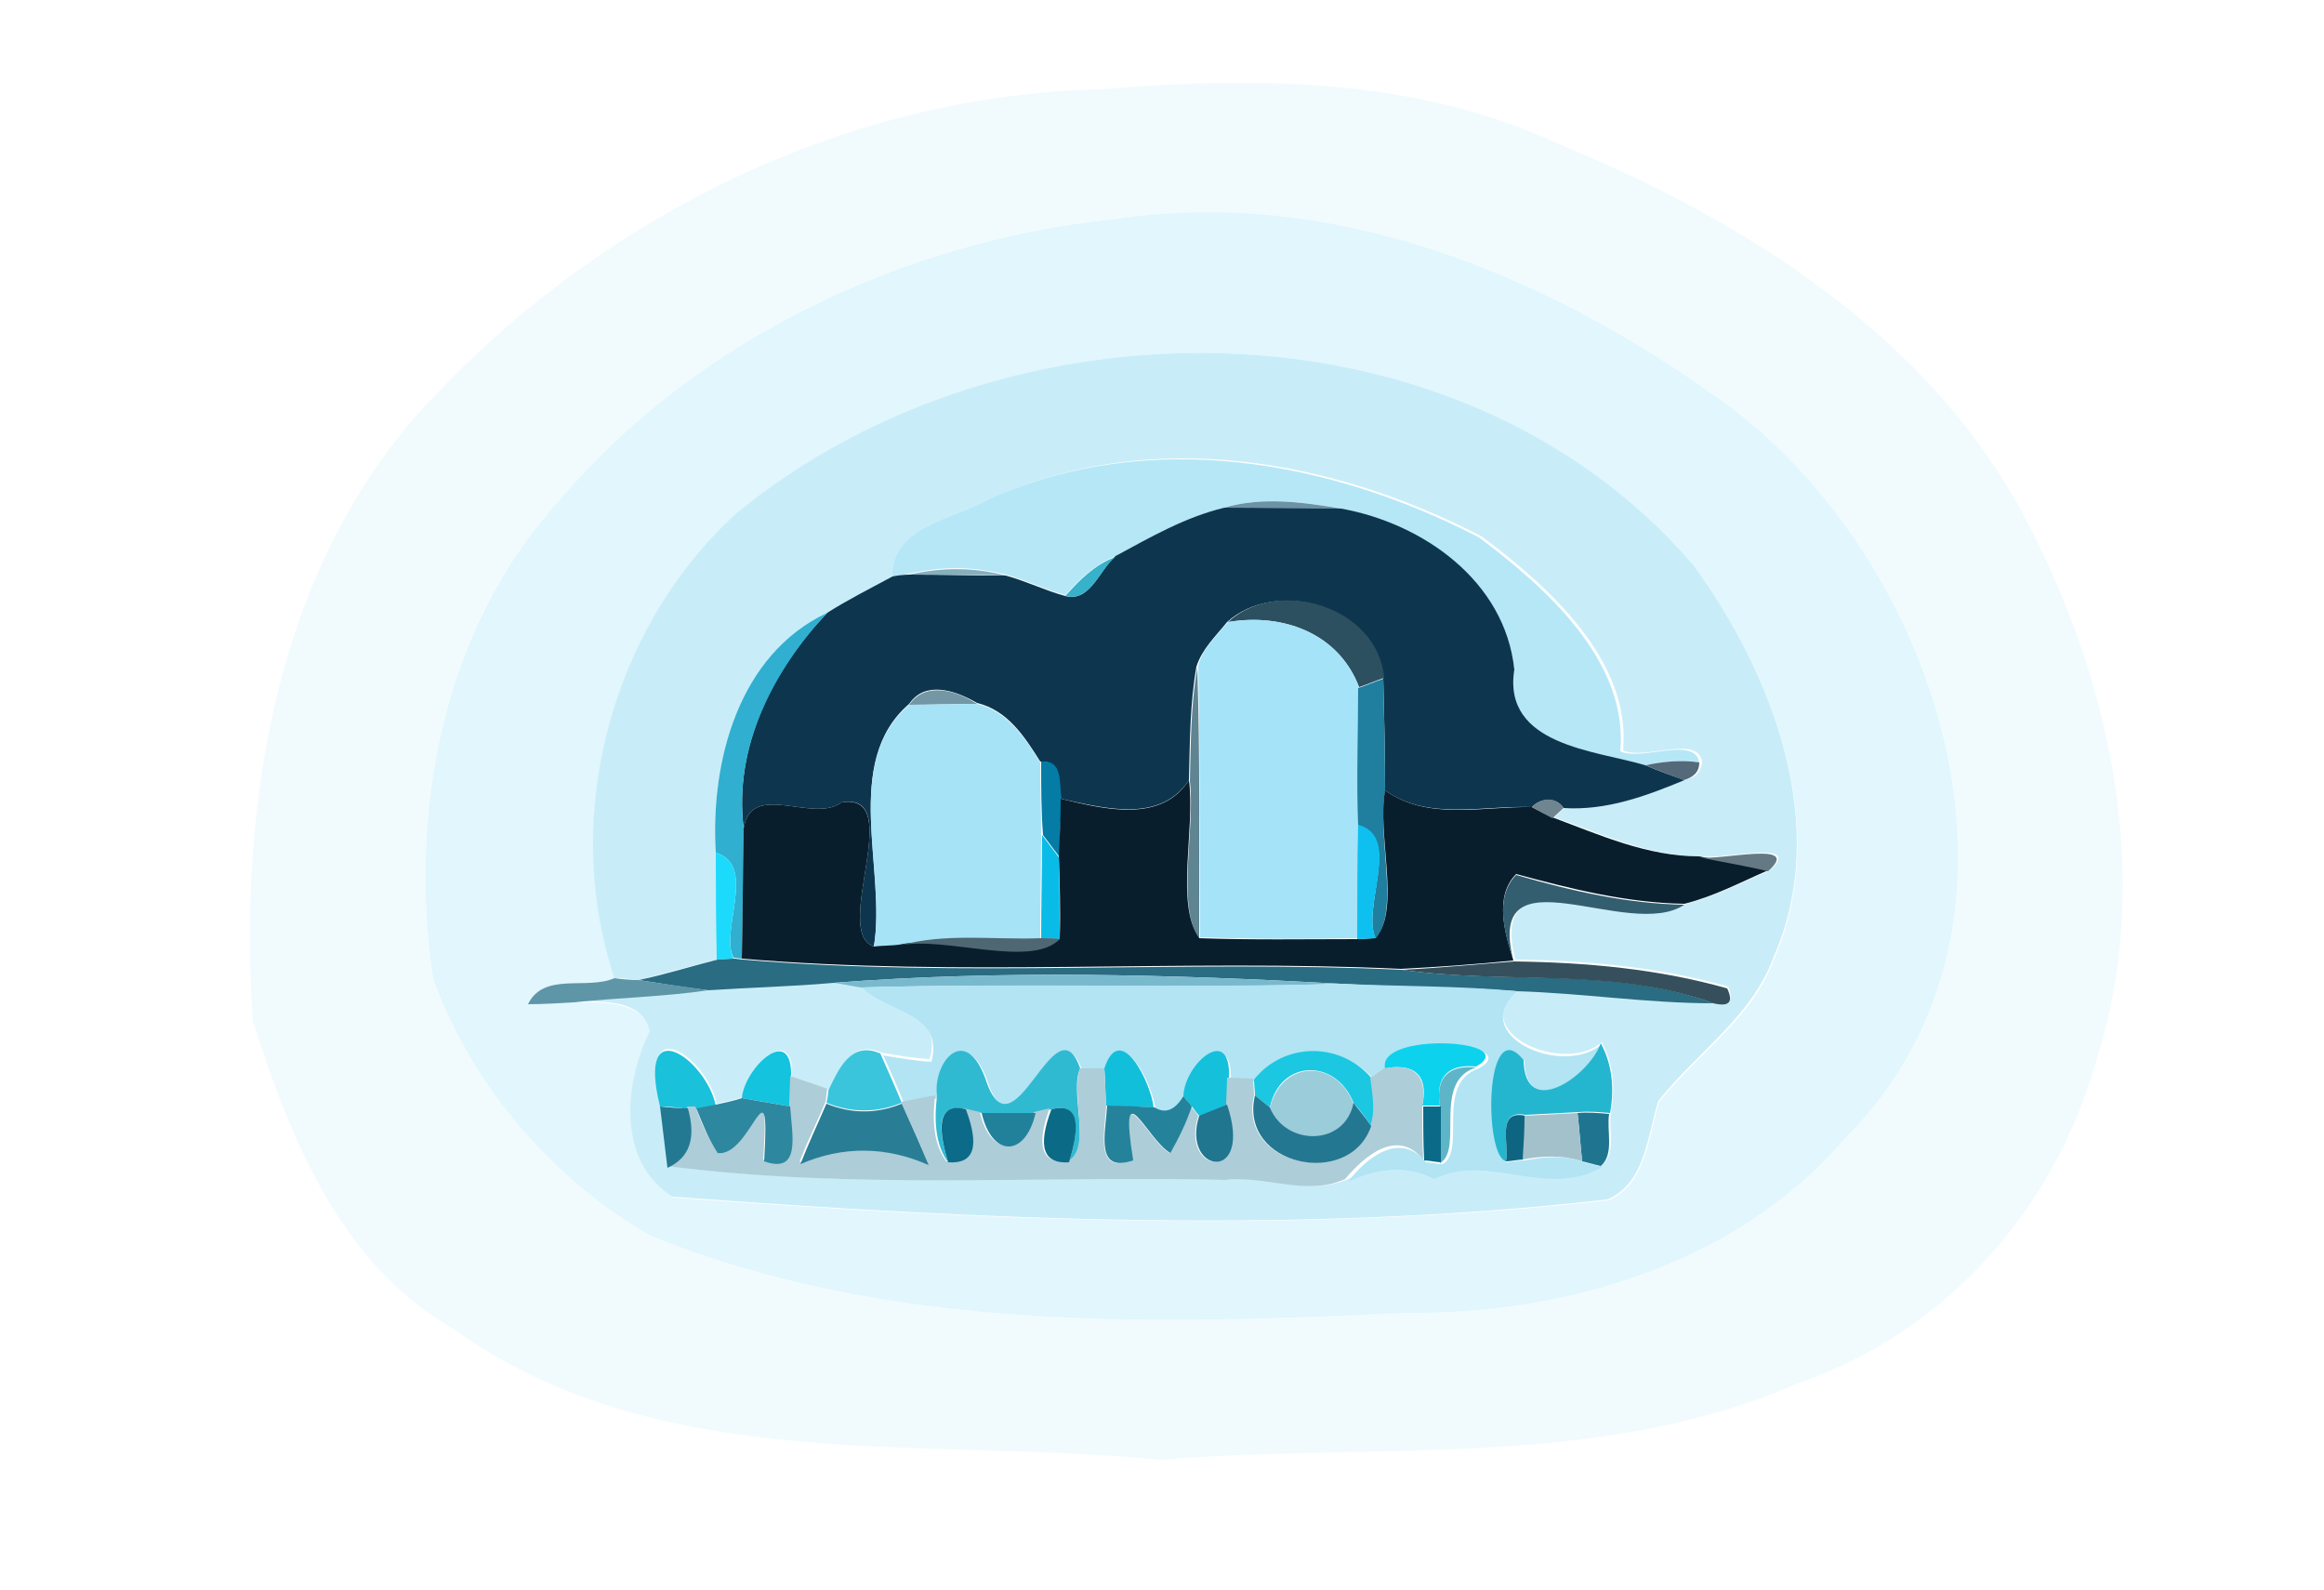<?xml version="1.0" encoding="utf-8"?>
<!-- Generator: Adobe Illustrator 26.0.3, SVG Export Plug-In . SVG Version: 6.00 Build 0)  -->
<svg version="1.1" id="Layer_1" xmlns="http://www.w3.org/2000/svg" xmlns:xlink="http://www.w3.org/1999/xlink" x="0px" y="0px"
	 viewBox="0 0 250 171" style="enable-background:new 0 0 250 171;" xml:space="preserve">
<style type="text/css">
	.st0{fill:#F1FBFE;}
	.st1{fill:#E1F6FD;}
	.st2{fill:#C9EDF8;}
	.st3{fill:#B6E7F7;}
	.st4{fill:#6C92A4;}
	.st5{fill:#0D364E;}
	.st6{fill:#38B1CA;}
	.st7{fill:#87B0BF;}
	.st8{fill:#2C5060;}
	.st9{fill:#30AFD0;}
	.st10{fill:#A4E3F8;}
	.st11{fill:#5F8492;}
	.st12{fill:#207E9F;}
	.st13{fill:#7397A4;}
	.st14{fill:#A6E3F7;}
	.st15{fill:#047CA6;}
	.st16{fill:#54697A;}
	.st17{fill:#091E2C;}
	.st18{fill:#6F858F;}
	.st19{fill:#0DC0EF;}
	.st20{fill:#09BCE7;}
	.st21{fill:#1CDAFB;}
	.st22{fill:#647983;}
	.st23{fill:#335E6F;}
	.st24{fill:#4E6772;}
	.st25{fill:#2A6C82;}
	.st26{fill:#35505C;}
	.st27{fill:#5E96A7;}
	.st28{fill:#79B9CD;}
	.st29{fill:#B2E4F3;}
	.st30{fill:#1AC1DB;}
	.st31{fill:#14C3DE;}
	.st32{fill:#3AC5DC;}
	.st33{fill:#30BAD2;}
	.st34{fill:#11BFDB;}
	.st35{fill:#15C0DB;}
	.st36{fill:#1CC7E1;}
	.st37{fill:#0CD2EE;}
	.st38{fill:#25B6CF;}
	.st39{fill:#ADCDD8;}
	.st40{fill:#9BCCD9;}
	.st41{fill:#5FB5C8;}
	.st42{fill:#2D879F;}
	.st43{fill:#297E96;}
	.st44{fill:#25829B;}
	.st45{fill:#237791;}
	.st46{fill:#237992;}
	.st47{fill:#0B6B88;}
	.st48{fill:#21819A;}
	.st49{fill:#0B6B87;}
	.st50{fill:#20758F;}
	.st51{fill:#0A6A87;}
	.st52{fill:#1F7590;}
	.st53{fill:#0E6581;}
	.st54{fill:#A3C1CB;}
</style>
<g id="_x23_f1fbfeff">
	<path class="st0" d="M118.4,9.6c16.5-1.4,34-1.3,49.3,5.9c20,8.2,40.1,20.8,50.3,40.5c9.3,17.7,13.7,39.1,7.4,58.4
		c-4.5,15.8-16.2,28.9-31.8,34.3c-21.6,9.5-45.8,6.4-68.7,8.3c-25.4-2.5-54,1.8-76-14c-12.2-6.9-17.7-20.5-21.7-33.2
		c-1.6-23.7,2.6-50,19.9-67.6C65.6,22.8,91.5,10.2,118.4,9.6 M120.4,23.5C97.5,25.8,75,36.3,60,54c-12.4,13.7-16.1,33.5-13.4,51.3
		c4.2,11.5,12.9,21.4,23.4,27.6c25.6,10.4,54,9.6,81.1,8.3c17.3,0.2,35.9-5.3,47.4-18.8c23.4-23.2,9.9-63.6-14.7-80.3
		C165.6,29.4,143.1,20.3,120.4,23.5z"/>
</g>
<g id="_x23_e1f6fdff">
	<path class="st1" d="M120.4,23.5c22.7-3.3,45.2,5.8,63.4,18.6c24.6,16.6,38.1,57,14.7,80.3c-11.5,13.5-30.1,19-47.4,18.8
		c-27.1,1.3-55.5,2.1-81.1-8.3c-10.6-6.1-19.2-16.1-23.4-27.6C43.9,87.5,47.6,67.7,60,54C75,36.3,97.5,25.8,120.4,23.5 M79.2,55.2
		c-13.5,12.3-18.9,32.6-13,50c-3.1,1.3-7.6-0.6-9.3,2.8c1.7,0,3.3-0.1,5-0.2c2.9,0,7.3-0.2,8.1,3.2c-2.8,5.7-3.5,13.9,2.4,17.8
		c33.6,2.5,67.3,4,100.6,0.3c4.1-1.7,4.3-6.9,5.5-10.6c4.1-5.2,10.1-9,12.4-15.5c6.1-14.1-0.1-30.3-8.6-42.1
		C156.9,31.4,108.3,31.3,79.2,55.2z"/>
</g>
<g id="_x23_c9edf8ff">
	<path class="st2" d="M79.2,55.2c29.1-23.9,77.7-23.8,103,5.6c8.5,11.7,14.8,28,8.6,42.1c-2.3,6.4-8.3,10.3-12.4,15.5
		c-1.2,3.7-1.4,8.9-5.5,10.6c-33.3,3.8-67.1,2.2-100.6-0.3c-5.9-3.8-5.2-12.1-2.4-17.8c-0.8-3.5-5.2-3.2-8.1-3.2
		c4.8-0.5,9.7-0.6,14.5-1.3c4.5-0.3,9-0.4,13.5-0.8c0.7,0.1,2.2,0.4,2.9,0.5c2.7,2.7,8.9,2.7,7.3,7.8c-1.8-0.1-3.5-0.4-5.2-0.7
		c-3.2-1.4-4.5,1.7-5.6,4c-1.3-0.5-2.7-0.9-4-1.4c0.2-6-5-1-5.3,2.2c-0.9,0.3-1.9,0.5-2.8,0.7c-1-4.9-8.6-10.4-6,0.1
		c0.2,1.7,0.7,5,0.9,6.6c20,2.6,40.1,0.9,60.2,1.5c4.2-0.6,8.7,1.8,12.8-0.1c3.1-1.4,6.2-1.9,9.3-0.3c5.7-2.8,12,2.2,18.1-1.3
		c1.5-1.3,0.6-3.8,0.9-5.6c0.5-2.8,0.2-5.3-1-7.5c-4,3.5-14.5-1-9.1-5.7c7.1,0.2,14.1,1.3,21.2,1.3c1.7,0.4,2.1-0.1,1.5-1.6
		c-7.4-2.1-15.2-2.8-22.9-2.9c-3.1-12.4,12.3-2,18.4-6c3.1-0.8,6-2.3,9-3.6c3.8-3.4-5.2-1.1-7.4-1.5c-5.6,0-10.7-2.4-15.8-4.2
		c0.3-0.3,0.9-0.8,1.2-1.1c4.6,0.3,8.8-1.3,13-3c1.1-0.2,1.6-0.9,1.7-1.9c-0.5-2.9-6.2-0.1-8.5-1.2c0.9-9.7-8.1-17.7-15.2-23
		c-16-8.3-35.4-11.8-52.5-4.2c-3.7,2.1-10.8,3-10.6,8.4c-2.3,1.3-4.7,2.5-7,3.9C79.4,70.4,76.4,82,77,91.7c0,3.8,0,7.7,0.1,11.5
		c-2.8,0.7-5.6,1.5-8.4,2.2c-0.7-0.1-2-0.2-2.6-0.2C60.3,87.8,65.7,67.5,79.2,55.2z"/>
</g>
<g id="_x23_b6e7f7ff">
	<path class="st3" d="M106.6,53.6c17.1-7.6,36.5-4.1,52.5,4.2c7.1,5.3,16.1,13.3,15.2,23c2.3,1.1,8-1.7,8.5,1.2
		c-1.9-0.3-3.9-0.1-5.8,0.3c-5.3-1.6-15.4-2.1-14.1-10.3c-1-9.4-9.9-15.6-18.6-17.3c-4.1-0.7-8.5-1.3-12.6-0.1
		c-4.2,1-8,3.2-11.7,5.2c-2.2,0.9-3.9,2.5-5.4,4.2c-2.2-0.6-4.2-1.6-6.4-2.2c-3.5-0.9-6.9-0.9-10.4-0.1C97.3,61.8,96.4,62,96,62
		C95.9,56.6,102.9,55.7,106.6,53.6z"/>
</g>
<g id="_x23_6c92a4ff">
	<path class="st4" d="M131.7,54.6c4.1-1.2,8.4-0.6,12.6,0.1C140.1,54.7,135.9,54.7,131.7,54.6z"/>
</g>
<g id="_x23_0d364eff">
	<path class="st5" d="M120,59.8c3.7-2,7.5-4.2,11.7-5.2c4.2,0,8.4,0.1,12.6,0.1c8.8,1.6,17.6,7.8,18.6,17.3
		c-1.3,8.2,8.8,8.7,14.1,10.3c1.4,0.6,2.8,1.1,4.2,1.6c-4.1,1.7-8.4,3.3-13,3c-0.8-1.2-2.5-1.1-3.4-0.1c-5.3-0.2-11.2,1.5-15.8-1.8
		c0-4-0.1-8.1-0.2-12.1c-0.7-7.7-11.5-10.8-16.8-6c-1.2,1.5-2.7,2.9-3.3,4.8c-0.7,4-0.7,8.1-0.8,12.2c-3.1,4.7-9.2,3-13.8,2
		c-0.3-1.6,0.2-4.1-2.2-4c-1.7-2.7-3.5-5.5-6.8-6.3c-2.4-1.4-5.6-2.4-7.3,0.1c-7.3,6.3-2.4,17.8-3.8,26.1
		c-4.6-1.6,3.6-16.8-3.5-15.5c-3,2.3-9.7-2.4-10.5,2.8c-1.1-8.7,3.1-17.1,9-23.2c2.2-1.4,4.6-2.6,7-3.9c0.4-0.1,1.3-0.2,1.8-0.2
		c3.5,0,6.9,0.1,10.4,0.1c2.2,0.6,4.2,1.6,6.4,2.2C117.3,64.8,118.3,61.2,120,59.8z"/>
</g>
<g id="_x23_38b1caff">
	<path class="st6" d="M114.6,64.1c1.5-1.7,3.2-3.4,5.4-4.2C118.3,61.2,117.3,64.8,114.6,64.1z"/>
</g>
<g id="_x23_87b0bfff">
	<path class="st7" d="M97.8,61.8c3.5-0.8,7-0.8,10.4,0.1C104.7,61.8,101.2,61.8,97.8,61.8z"/>
</g>
<g id="_x23_2c5060ff">
	<path class="st8" d="M132.1,66.9c5.3-4.9,16.1-1.7,16.8,6c-0.9,0.3-1.8,0.7-2.7,1C144,68.1,138,65.9,132.1,66.9z"/>
</g>
<g id="_x23_30afd0ff">
	<path class="st9" d="M77,91.7c-0.6-9.7,2.4-21.3,12-25.8c-5.8,6.2-10.1,14.5-9,23.2c-0.1,4.7-0.1,9.3-0.2,14l-0.9-0.1
		C77.4,100,81.5,93.1,77,91.7z"/>
</g>
<g id="_x23_a4e3f8ff">
	<path class="st10" d="M132.1,66.9c5.9-1,11.9,1.2,14.1,7c-0.1,4.9-0.2,9.8,0,14.7c0,4.1-0.1,8.2-0.1,12.3c-5.7,0.1-11.3,0.1-17-0.1
		c0-9.7,0-19.5-0.2-29.2C129.3,69.9,130.8,68.4,132.1,66.9z"/>
</g>
<g id="_x23_5f8492ff">
	<path class="st11" d="M128,84c0.1-4.1,0.1-8.2,0.8-12.2c0.3,9.7,0.2,19.5,0.2,29.2C126.5,97.2,128.6,89.3,128,84z"/>
</g>
<g id="_x23_207e9fff">
	<path class="st12" d="M146.1,74c0.9-0.3,1.8-0.7,2.7-1c0.1,4,0.2,8.1,0.2,12.1c-0.9,4.7,1.6,12.7-1,15.9c-1.6-3.3,2.8-11-1.9-12.2
		C145.9,83.8,146.1,78.9,146.1,74z"/>
</g>
<g id="_x23_7397a4ff">
	<path class="st13" d="M97.8,75.8c1.7-2.5,5-1.6,7.3-0.1C103.3,75.7,99.7,75.8,97.8,75.8z"/>
</g>
<g id="_x23_a6e3f7ff">
	<path class="st14" d="M94,101.9c1.4-8.2-3.5-19.8,3.8-26.1c1.8,0,5.5-0.1,7.3-0.1c3.3,0.8,5.1,3.6,6.8,6.3c0,2.6,0.1,5.2,0.1,7.9
		c0,3.7-0.1,7.4-0.1,11.1c-5.1,0.2-10.3-0.6-15.3,0.8C96,101.8,94.7,101.9,94,101.9z"/>
</g>
<g id="_x23_047ca6ff">
	<path class="st15" d="M112,81.9c2.4-0.2,1.9,2.3,2.2,4c-0.1,2.1-0.2,4.2-0.2,6.3c-0.6-0.8-1.2-1.6-1.8-2.4
		C112,87.2,112,84.6,112,81.9z"/>
</g>
<g id="_x23_54697aff">
	<path class="st16" d="M177,82.3c1.9-0.4,3.9-0.6,5.8-0.3c0,1-0.6,1.6-1.7,1.9C179.8,83.4,178.4,82.9,177,82.3z"/>
</g>
<g id="_x23_091e2cff">
	<path class="st17" d="M114.1,85.9c4.6,1.1,10.8,2.7,13.8-2c0.7,5.3-1.5,13.3,1.1,17c5.7,0.2,11.3,0.1,17,0.1c0.5,0,1.5-0.1,2-0.1
		c2.7-3.2,0.1-11.2,1-15.9c4.6,3.3,10.5,1.7,15.8,1.8c0.5,0.3,1.6,0.8,2.2,1.1c5.1,1.9,10.2,4.2,15.8,4.2c2.5,0.5,5,1,7.4,1.5
		c-3,1.3-5.8,2.8-9,3.6c-6.2-0.1-12.2-1.6-18.1-3.2c-2.4,2.4-1.2,6.4-0.3,9.3c-4,0.4-8.1,0.7-12.1,0.9c-23.6-1.1-47.4,0.9-70.9-1.1
		c0.1-4.7,0.1-9.4,0.2-14c0.8-5.2,7.5-0.5,10.5-2.8c7.1-1.2-1.1,13.9,3.5,15.5c0.7-0.1,2-0.1,2.7-0.2c4.8-1.1,14.2,2.5,17.3-0.7
		c0.1-3,0-5.9-0.1-8.8C114,90.1,114.1,88,114.1,85.9z"/>
</g>
<g id="_x23_6f858fff">
	<path class="st18" d="M164.8,86.8c0.9-1,2.6-1.2,3.4,0.1c-0.3,0.3-0.9,0.8-1.2,1.1C166.4,87.7,165.3,87.1,164.8,86.8z"/>
</g>
<g id="_x23_0dc0efff">
	<path class="st19" d="M146.1,88.7c4.8,1.3,0.3,8.9,1.9,12.2c-0.5,0-1.5,0.1-2,0.1C146,96.9,146,92.8,146.1,88.7z"/>
</g>
<g id="_x23_09bce7ff">
	<path class="st20" d="M112.1,89.8c0.6,0.8,1.2,1.6,1.8,2.4c0.1,2.9,0.1,5.9,0.1,8.8c-0.5,0-1.5-0.1-2-0.1
		C112,97.2,112.1,93.5,112.1,89.8z"/>
</g>
<g id="_x23_1cdafbff">
	<path class="st21" d="M77,91.7c4.5,1.4,0.4,8.3,1.9,11.4c-0.5,0-1.3,0.1-1.8,0.1C77,99.4,77,95.5,77,91.7z"/>
</g>
<g id="_x23_647983ff">
	<path class="st22" d="M182.8,92.2c2.2,0.4,11.2-1.9,7.4,1.5C187.7,93.1,185.2,92.7,182.8,92.2z"/>
</g>
<g id="_x23_335e6fff">
	<path class="st23" d="M163.1,94.1c5.9,1.7,11.9,3.1,18.1,3.2c-6,4-21.5-6.3-18.4,6C161.9,100.5,160.7,96.5,163.1,94.1z"/>
</g>
<g id="_x23_4e6772ff">
	<path class="st24" d="M96.7,101.7c5-1.4,10.2-0.6,15.3-0.8c0.5,0,1.5,0,2,0.1C110.9,104.2,101.5,100.6,96.7,101.7z"/>
</g>
<g id="_x23_2a6c82ff">
	<path class="st25" d="M77.2,103.2c0.5,0,1.3-0.1,1.8-0.1l0.9,0.1c23.6,2,47.3,0,70.9,1.1c11.1,1.6,22.8-0.4,33.5,3.6
		c-7.1,0-14.1-1.1-21.2-1.3c-6.3-0.5-12.6-0.4-18.9-0.8c-18.1-1-36.4-1.5-54.5-0.1c-4.5,0.4-9,0.5-13.5,0.8c-2.5-0.3-5-0.7-7.5-1.1
		C71.6,104.8,74.4,103.9,77.2,103.2z"/>
</g>
<g id="_x23_35505cff">
	<path class="st26" d="M162.9,103.4c7.7,0.1,15.5,0.8,22.9,2.9c0.7,1.5,0.2,2-1.5,1.6c-10.7-3.9-22.4-2-33.5-3.6
		C154.8,104.1,158.9,103.7,162.9,103.4z"/>
</g>
<g id="_x23_5e96a7ff">
	<path class="st27" d="M56.8,108c1.7-3.5,6.3-1.5,9.3-2.8c0.6,0.1,1.9,0.2,2.6,0.2c2.5,0.4,5,0.7,7.5,1.1c-4.8,0.7-9.7,0.8-14.5,1.3
		C60.1,107.9,58.5,108,56.8,108z"/>
</g>
<g id="_x23_79b9cdff">
	<path class="st28" d="M89.7,105.7c18-1.4,36.4-0.9,54.5,0.1c-17.2,0.6-34.4-0.1-51.6,0.4C91.9,106.1,90.5,105.8,89.7,105.7z"/>
</g>
<g id="_x23_b2e4f3ff">
	<path class="st29" d="M92.7,106.2c17.2-0.5,34.4,0.1,51.6-0.4c6.3,0.3,12.6,0.2,18.9,0.8c-5.4,4.8,5,9.3,9.1,5.7
		c-1.4,3.5-8.2,8.2-8.3,1.8c-4.2-5.2-4.3,10.3-1.9,10.9c0.5-0.1,1.4-0.2,1.9-0.2c2.1-0.4,4.3-0.6,6.4,0.2c0.5,0.1,1.5,0.4,2,0.5
		c-6.1,3.5-12.4-1.6-18.1,1.3c-3.1-1.6-6.3-1.1-9.3,0.3c2-2.6,5.6-5.5,8.4-2.1c0.4,0,1.3,0.2,1.8,0.2c2.6-1.5-0.9-8.7,3.9-10.3
		c5.1-2.9-10.7-3.8-9.8,0.2c-0.4,0.2-1.1,0.7-1.5,1c-3.4-3.9-9.4-3.9-12.6,0.2c-0.7,0-2.1-0.1-2.8-0.1c0.3-5.9-4.8-1.5-4.9,1.9
		c-0.7,1.3-1.8,2-3.2,1.2c-0.3-2.7-3.6-9.4-5.3-4.2c-0.6,0-1.9,0-2.6,0c-2.7-7.7-7.2,10.4-10.2,1.1c-2.2-6.1-5.7-1.8-5.2,1.9
		c-1.2,0.2-2.5,0.5-3.7,0.7c-0.7-1.8-1.5-3.6-2.3-5.3c1.7,0.3,3.5,0.6,5.2,0.7C101.6,108.9,95.4,108.9,92.7,106.2z"/>
</g>
<g id="_x23_1ac1dbff">
	<path class="st30" d="M71,119c-2.6-10.5,5-5,6-0.1c-0.5,0.1-1.6,0.3-2.1,0.4l-0.9,0C73.2,119.1,71.7,119,71,119z"/>
</g>
<g id="_x23_14c3deff">
	<path class="st31" d="M79.8,118.1c0.3-3.3,5.5-8.2,5.3-2.2c0,0.8-0.1,2.4-0.1,3.1C83.3,118.7,81.6,118.4,79.8,118.1z"/>
</g>
<g id="_x23_3ac5dcff">
	<path class="st32" d="M89.1,117.3c1.1-2.3,2.4-5.4,5.6-4c0.8,1.8,1.6,3.6,2.3,5.3c-2.7,1.1-5.4,1.1-8.1,0
		C89,118.3,89.1,117.6,89.1,117.3z"/>
</g>
<g id="_x23_30bad2ff">
	<path class="st33" d="M100.8,117.9c-0.5-3.6,3-7.9,5.2-1.9c3,9.3,7.5-8.8,10.2-1.1c-1.2,2.5,1.3,8.7-1.2,10.1
		c1.4-4.5,0.7-6.4-1.9-5.7c-0.4,0.1-1.3,0.3-1.7,0.4c-1.9,0-3.9,0-5.8,0c-0.4-0.1-1.3-0.3-1.7-0.4c-2.7-0.6-3.3,1.2-1.9,5.7
		C100.8,123.4,100.4,121,100.8,117.9z"/>
</g>
<g id="_x23_11bfdbff">
	<path class="st34" d="M118.8,114.9c1.7-5.2,5,1.5,5.3,4.2c-1.7-0.1-3.4-0.1-5.1-0.2C118.9,117.6,118.9,116.3,118.8,114.9z"/>
</g>
<g id="_x23_15c0dbff">
	<path class="st35" d="M127.3,117.9c0.1-3.5,5.2-7.9,4.9-1.9c0,0.7-0.1,2.1-0.1,2.9c-1,0.4-2,0.8-3,1.2c-0.2-0.2-0.6-0.7-0.8-1
		C128,118.8,127.5,118.2,127.3,117.9z"/>
</g>
<g id="_x23_1cc7e1ff">
	<path class="st36" d="M134.9,116.1c3.2-4,9.2-4.1,12.6-0.2c0.2,1.7,0.7,3.5,0,5.2c-0.6-0.9-1.2-1.7-1.9-2.5c-1.9-4.8-7.9-4.7-9,0.5
		c-0.4-0.3-1.2-1-1.6-1.3C135,117.4,134.9,116.5,134.9,116.1z"/>
</g>
<g id="_x23_0cd2eeff">
	<path class="st37" d="M149,114.9c-0.9-4,14.9-3.1,9.8-0.2c-3.1-0.3-4.4,1.2-3.9,4.2c-0.5,0-1.4,0-1.9,0
		C153.7,115.7,152.2,114.3,149,114.9z"/>
</g>
<g id="_x23_25b6cfff">
	<path class="st38" d="M162,124.9c-2.4-0.6-2.3-16.1,1.9-10.9c0.1,6.5,7,1.8,8.3-1.8c1.2,2.2,1.5,4.8,1,7.5
		c-1.1-0.1-2.3-0.2-3.4-0.1c-1.9,0.1-3.8,0.2-5.7,0.3C160.9,119.3,162.4,123.1,162,124.9z"/>
</g>
<g id="_x23_adcdd8ff">
	<path class="st39" d="M116.2,114.9c0.6,0,1.9,0,2.6,0c0.1,1.3,0.1,2.7,0.2,4c-0.2,3.1-1.2,7.4,2.8,5.9c-1.6-9.9,1.6-2.2,4-0.8
		c1-1.6,1.7-3.3,2.3-5c0.2,0.2,0.6,0.7,0.8,1c-2,6.2,5.8,7.4,3-1.2c0-0.7,0.1-2.2,0.1-2.9c0.7,0,2.1,0.1,2.8,0.1
		c0,0.4,0.1,1.3,0.1,1.8c-1.8,7.6,10.2,10,12.5,3.3c0.6-1.7,0.2-3.5,0-5.2c0.4-0.2,1.1-0.7,1.5-1c3.2-0.6,4.7,0.8,4.1,4
		c0,1.9,0,3.9,0.1,5.8c-2.8-3.4-6.3-0.4-8.4,2.1c-4.1,1.9-8.5-0.4-12.8,0.1c-20.1-0.5-40.2,1.1-60.2-1.5c2.4-1.1,3.1-3.2,2.2-6.4
		l0.9,0c0.6,1.7,1.3,3.3,2.3,4.8c3.6,0.5,5.8-10.6,5,0.9c4,1.5,3-2.8,2.8-5.9c0-0.8,0.1-2.4,0.1-3.1c1.3,0.5,2.7,0.9,4,1.4
		c-0.1,0.3-0.1,1-0.2,1.4c-0.9,2.2-2,4.3-2.8,6.5c4.6-2,9.3-1.9,13.8,0.1c-0.8-2.2-1.9-4.4-2.9-6.6c1.2-0.2,2.5-0.5,3.7-0.7
		c-0.4,3.2,0,5.5,1.2,7.1c2.8,0.2,3.4-1.7,1.9-5.7c0.4,0.1,1.3,0.3,1.7,0.4c1.1,4.8,4.7,4.8,5.8,0c0.4-0.1,1.3-0.3,1.7-0.4
		c-1.5,4.1-0.8,6,1.9,5.7C117.5,123.6,115.1,117.5,116.2,114.9z"/>
</g>
<g id="_x23_9bccd9ff">
	<path class="st40" d="M136.6,119.2c1.2-5.2,7.1-5.4,9-0.5C144.8,123.4,138.3,123.4,136.6,119.2z"/>
</g>
<g id="_x23_5fb5c8ff">
	<path class="st41" d="M154.9,119c-0.5-3,0.8-4.5,3.9-4.2c-4.8,1.5-1.3,8.8-3.9,10.3C154.9,123,154.9,121,154.9,119z"/>
</g>
<g id="_x23_2d879fff">
	<path class="st42" d="M77,118.8c0.9-0.2,1.9-0.4,2.8-0.7c1.7,0.3,3.5,0.6,5.2,0.9c0.2,3.1,1.2,7.3-2.8,5.9c0.7-11.5-1.4-0.4-5-0.9
		c-1-1.5-1.6-3.1-2.3-4.8C75.4,119.1,76.5,118.9,77,118.8z"/>
</g>
<g id="_x23_297e96ff">
	<path class="st43" d="M88.9,118.7c2.7,1.1,5.4,1.1,8.1,0c1,2.2,2,4.4,2.9,6.6c-4.5-2-9.2-2.1-13.8-0.1
		C87,122.9,88,120.8,88.9,118.7z"/>
</g>
<g id="_x23_25829bff">
	<path class="st44" d="M127.3,117.9c0.2,0.3,0.7,0.8,0.9,1.1c-0.6,1.8-1.4,3.4-2.3,5c-2.5-1.4-5.6-9.2-4,0.8c-4.1,1.4-3-2.8-2.8-5.9
		c1.7,0,3.4,0.1,5.1,0.2C125.5,119.9,126.5,119.2,127.3,117.9z"/>
</g>
<g id="_x23_237791ff">
	<path class="st45" d="M135,117.8c0.4,0.3,1.2,1,1.6,1.3c1.7,4.2,8.1,4.2,9-0.5c0.6,0.8,1.3,1.6,1.9,2.5
		C145.2,127.9,133.2,125.4,135,117.8z"/>
</g>
<g id="_x23_237992ff">
	<path class="st46" d="M71,119c0.8,0.1,2.3,0.2,3,0.2c0.9,3.2,0.2,5.3-2.2,6.4C71.6,123.9,71.2,120.6,71,119z"/>
</g>
<g id="_x23_0b6b88ff">
	<path class="st47" d="M102,125c-1.4-4.5-0.7-6.4,1.9-5.7C105.4,123.3,104.8,125.2,102,125z"/>
</g>
<g id="_x23_21819aff">
	<path class="st48" d="M105.6,119.7c1.9,0,3.8,0,5.8,0C110.3,124.5,106.7,124.5,105.6,119.7z"/>
</g>
<g id="_x23_0b6b87ff">
	<path class="st49" d="M113.1,119.3c2.7-0.7,3.3,1.2,1.9,5.7C112.2,125.2,111.6,123.3,113.1,119.3z"/>
</g>
<g id="_x23_20758fff">
	<path class="st50" d="M129,120c1-0.4,2-0.8,3-1.2C134.9,127.4,127,126.2,129,120z"/>
</g>
<g id="_x23_0a6a87ff">
	<path class="st51" d="M153.1,119c0.5,0,1.4,0,1.9,0c0,2,0,4,0,6c-0.4,0-1.3-0.2-1.8-0.2C153.1,122.8,153.1,120.9,153.1,119z"/>
</g>
<g id="_x23_1f7590ff">
	<path class="st52" d="M169.7,119.7c1.1-0.1,2.3,0,3.4,0.1c-0.3,1.8,0.6,4.3-0.9,5.6c-0.5-0.1-1.5-0.4-2-0.5
		C170,123.1,169.9,121.4,169.7,119.7z"/>
</g>
<g id="_x23_0e6581ff">
	<path class="st53" d="M162,124.9c0.4-1.8-1.1-5.6,2.1-4.9c-0.1,1.6-0.1,3.1-0.2,4.7C163.4,124.7,162.4,124.9,162,124.9z"/>
</g>
<g id="_x23_a3c1cbff">
	<path class="st54" d="M164,120c1.9-0.1,3.8-0.2,5.7-0.3c0.2,1.7,0.3,3.4,0.5,5.2c-2.1-0.7-4.3-0.6-6.4-0.2
		C163.9,123.1,164,121.6,164,120z"/>
</g>
</svg>
